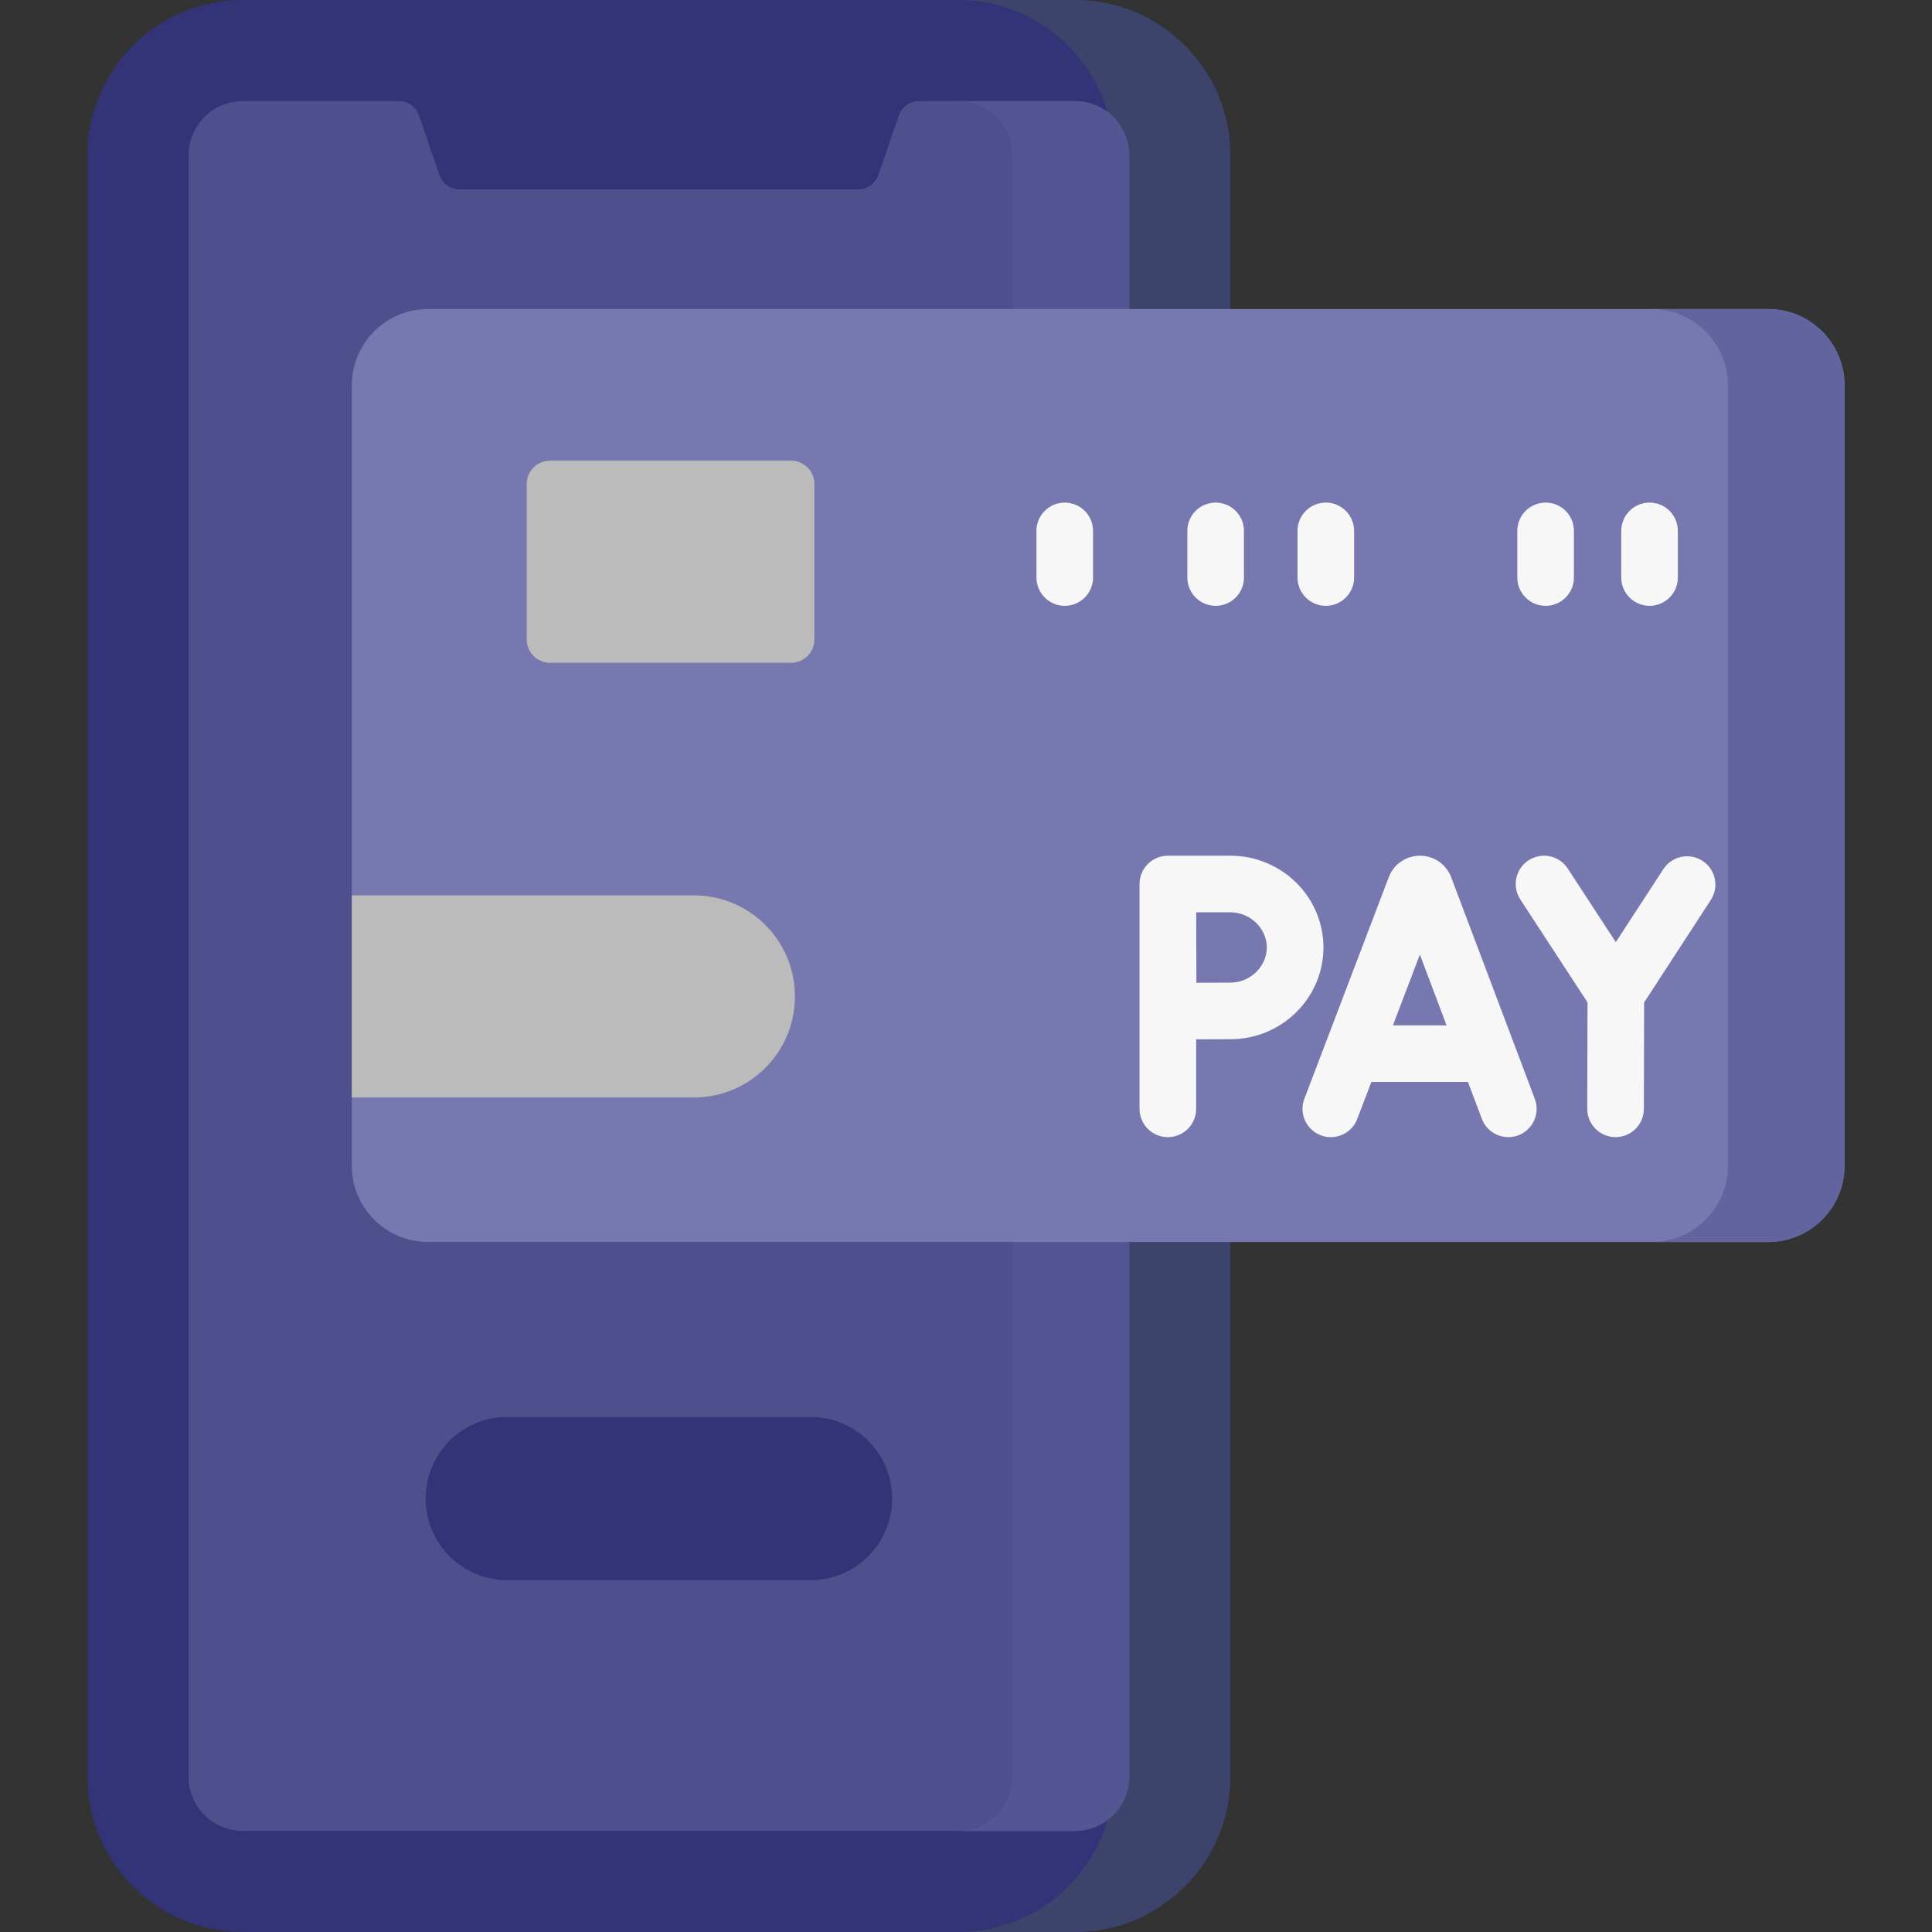 <svg width="95" height="95" viewBox="0 0 95 95" fill="none" xmlns="http://www.w3.org/2000/svg">
<rect x="0" y="0" width="95" height="95" fill="#333333" stroke="none"/>
<path d="M52.852 95H11.947C7.724 95 4.301 91.577 4.301 87.354V7.646C4.301 3.423 7.724 0 11.947 0H52.852C57.075 0 60.498 3.423 60.498 7.646V87.354C60.498 91.577 57.075 95 52.852 95Z" fill="#323477"/>
<path d="M52.852 0H47.118C51.34 0 54.764 3.423 54.764 7.646V87.354C54.764 91.577 51.34 95 47.118 95H52.852C57.075 95 60.498 91.577 60.498 87.354V7.646C60.498 3.423 57.075 0 52.852 0Z" fill="#3D446B"/>
<path d="M55.528 7.646V87.354C55.528 88.832 54.33 90.03 52.852 90.03H11.947C10.469 90.03 9.271 88.832 9.271 87.354V7.646C9.271 6.168 10.469 4.97 11.947 4.97H19.612C20.058 4.97 20.454 5.253 20.599 5.674L21.61 8.608C21.755 9.03 22.151 9.313 22.597 9.313H42.202C42.648 9.313 43.044 9.03 43.189 8.608L44.2 5.674C44.345 5.253 44.741 4.97 45.187 4.97H52.852C54.33 4.97 55.528 6.168 55.528 7.646Z" fill="#7678AF" fill-opacity="0.41"/>
<path d="M52.852 4.97H47.118C48.596 4.97 49.794 6.168 49.794 7.646V87.355C49.794 88.832 48.596 90.031 47.118 90.031H52.852C54.33 90.031 55.528 88.832 55.528 87.355V7.646C55.528 6.168 54.33 4.97 52.852 4.97Z" fill="#545693"/>
<path d="M39.854 77.701H24.945C22.728 77.701 20.931 75.904 20.931 73.687C20.931 71.47 22.728 69.673 24.945 69.673H39.854C42.071 69.673 43.868 71.47 43.868 73.687C43.868 75.904 42.071 77.701 39.854 77.701Z" fill="#323477"/>
<path d="M86.947 61.071H21.051C18.979 61.071 17.299 59.392 17.299 57.319V18.948C17.299 16.876 18.979 15.196 21.051 15.196H86.947C89.019 15.196 90.699 16.876 90.699 18.948V57.319C90.699 59.392 89.019 61.071 86.947 61.071Z" fill="#7678AF"/>
<path d="M86.947 15.196H81.213C83.285 15.196 84.965 16.876 84.965 18.948V57.319C84.965 59.392 83.285 61.071 81.213 61.071H86.947C89.019 61.071 90.699 59.392 90.699 57.319V18.948C90.699 16.876 89.019 15.196 86.947 15.196Z" fill="#62649F"/>
<path d="M71.356 43.132C71.351 43.12 71.346 43.107 71.341 43.095C71.087 42.476 70.491 42.077 69.823 42.077H69.822C69.153 42.077 68.556 42.477 68.303 43.096C68.298 43.107 68.294 43.118 68.29 43.129L64.138 54.029C63.865 54.747 64.225 55.551 64.944 55.825C65.107 55.887 65.274 55.916 65.439 55.916C65.999 55.916 66.528 55.575 66.739 55.019L67.432 53.201H72.181L72.866 55.015C73.137 55.734 73.94 56.097 74.659 55.826C75.378 55.555 75.741 54.752 75.47 54.033L71.356 43.132ZM68.492 50.418L69.818 46.938L71.131 50.418H68.492Z" fill="#F8F7F7"/>
<path d="M83.716 42.33C83.072 41.91 82.21 42.093 81.79 42.737L79.452 46.328L77.088 42.707C76.667 42.063 75.805 41.883 75.162 42.303C74.518 42.723 74.337 43.585 74.757 44.229L78.061 49.289L78.048 54.52C78.047 55.289 78.668 55.913 79.436 55.915H79.44C80.207 55.915 80.83 55.294 80.832 54.527L80.845 49.291L84.123 44.255C84.542 43.611 84.36 42.749 83.716 42.33Z" fill="#F8F7F7"/>
<path d="M60.503 42.077H57.425C57.055 42.077 56.7 42.224 56.439 42.486C56.178 42.748 56.032 43.103 56.033 43.473V54.525C56.033 55.293 56.656 55.916 57.425 55.916C58.193 55.916 58.816 55.293 58.816 54.525V51.106C59.433 51.103 60.111 51.1 60.503 51.1C63.024 51.1 65.076 49.076 65.076 46.589C65.076 44.101 63.024 42.077 60.503 42.077ZM60.503 48.317C60.113 48.317 59.444 48.32 58.83 48.323C58.827 47.688 58.824 46.989 58.824 46.588C58.824 46.249 58.822 45.525 58.82 44.86H60.503C61.473 44.86 62.292 45.652 62.292 46.588C62.293 47.526 61.473 48.317 60.503 48.317Z" fill="#F8F7F7"/>
<path d="M38.898 32.591H27.047C26.414 32.591 25.9 32.077 25.9 31.444V23.798C25.9 23.165 26.414 22.651 27.047 22.651H38.898C39.532 22.651 40.045 23.165 40.045 23.798V31.444C40.045 32.077 39.532 32.591 38.898 32.591Z" fill="#BBBBBB"/>
<path d="M34.12 53.966H17.299V44.026H34.12C36.864 44.026 39.089 46.251 39.089 48.996C39.089 51.741 36.864 53.966 34.12 53.966Z" fill="#BBBBBB"/>
<path d="M52.356 24.713C51.587 24.713 50.964 25.336 50.964 26.105V28.398C50.964 29.167 51.587 29.79 52.356 29.79C53.124 29.79 53.747 29.167 53.747 28.398V26.105C53.747 25.336 53.124 24.713 52.356 24.713Z" fill="#F8F7F7"/>
<path d="M76.001 24.713C75.232 24.713 74.609 25.336 74.609 26.105V28.398C74.609 29.167 75.232 29.79 76.001 29.79C76.77 29.79 77.393 29.167 77.393 28.398V26.105C77.393 25.336 76.77 24.713 76.001 24.713Z" fill="#F8F7F7"/>
<path d="M81.112 24.713C80.343 24.713 79.72 25.336 79.72 26.105V28.398C79.72 29.167 80.343 29.79 81.112 29.79C81.88 29.79 82.503 29.167 82.503 28.398V26.105C82.503 25.336 81.88 24.713 81.112 24.713Z" fill="#F8F7F7"/>
<path d="M59.776 24.713C59.007 24.713 58.384 25.336 58.384 26.105V28.398C58.384 29.167 59.007 29.79 59.776 29.79C60.545 29.79 61.167 29.167 61.167 28.398V26.105C61.167 25.336 60.545 24.713 59.776 24.713Z" fill="#F8F7F7"/>
<path d="M65.192 24.713C64.424 24.713 63.801 25.336 63.801 26.105V28.398C63.801 29.167 64.424 29.79 65.192 29.79C65.961 29.79 66.584 29.167 66.584 28.398V26.105C66.584 25.336 65.961 24.713 65.192 24.713Z" fill="#F8F7F7"/>
</svg>
